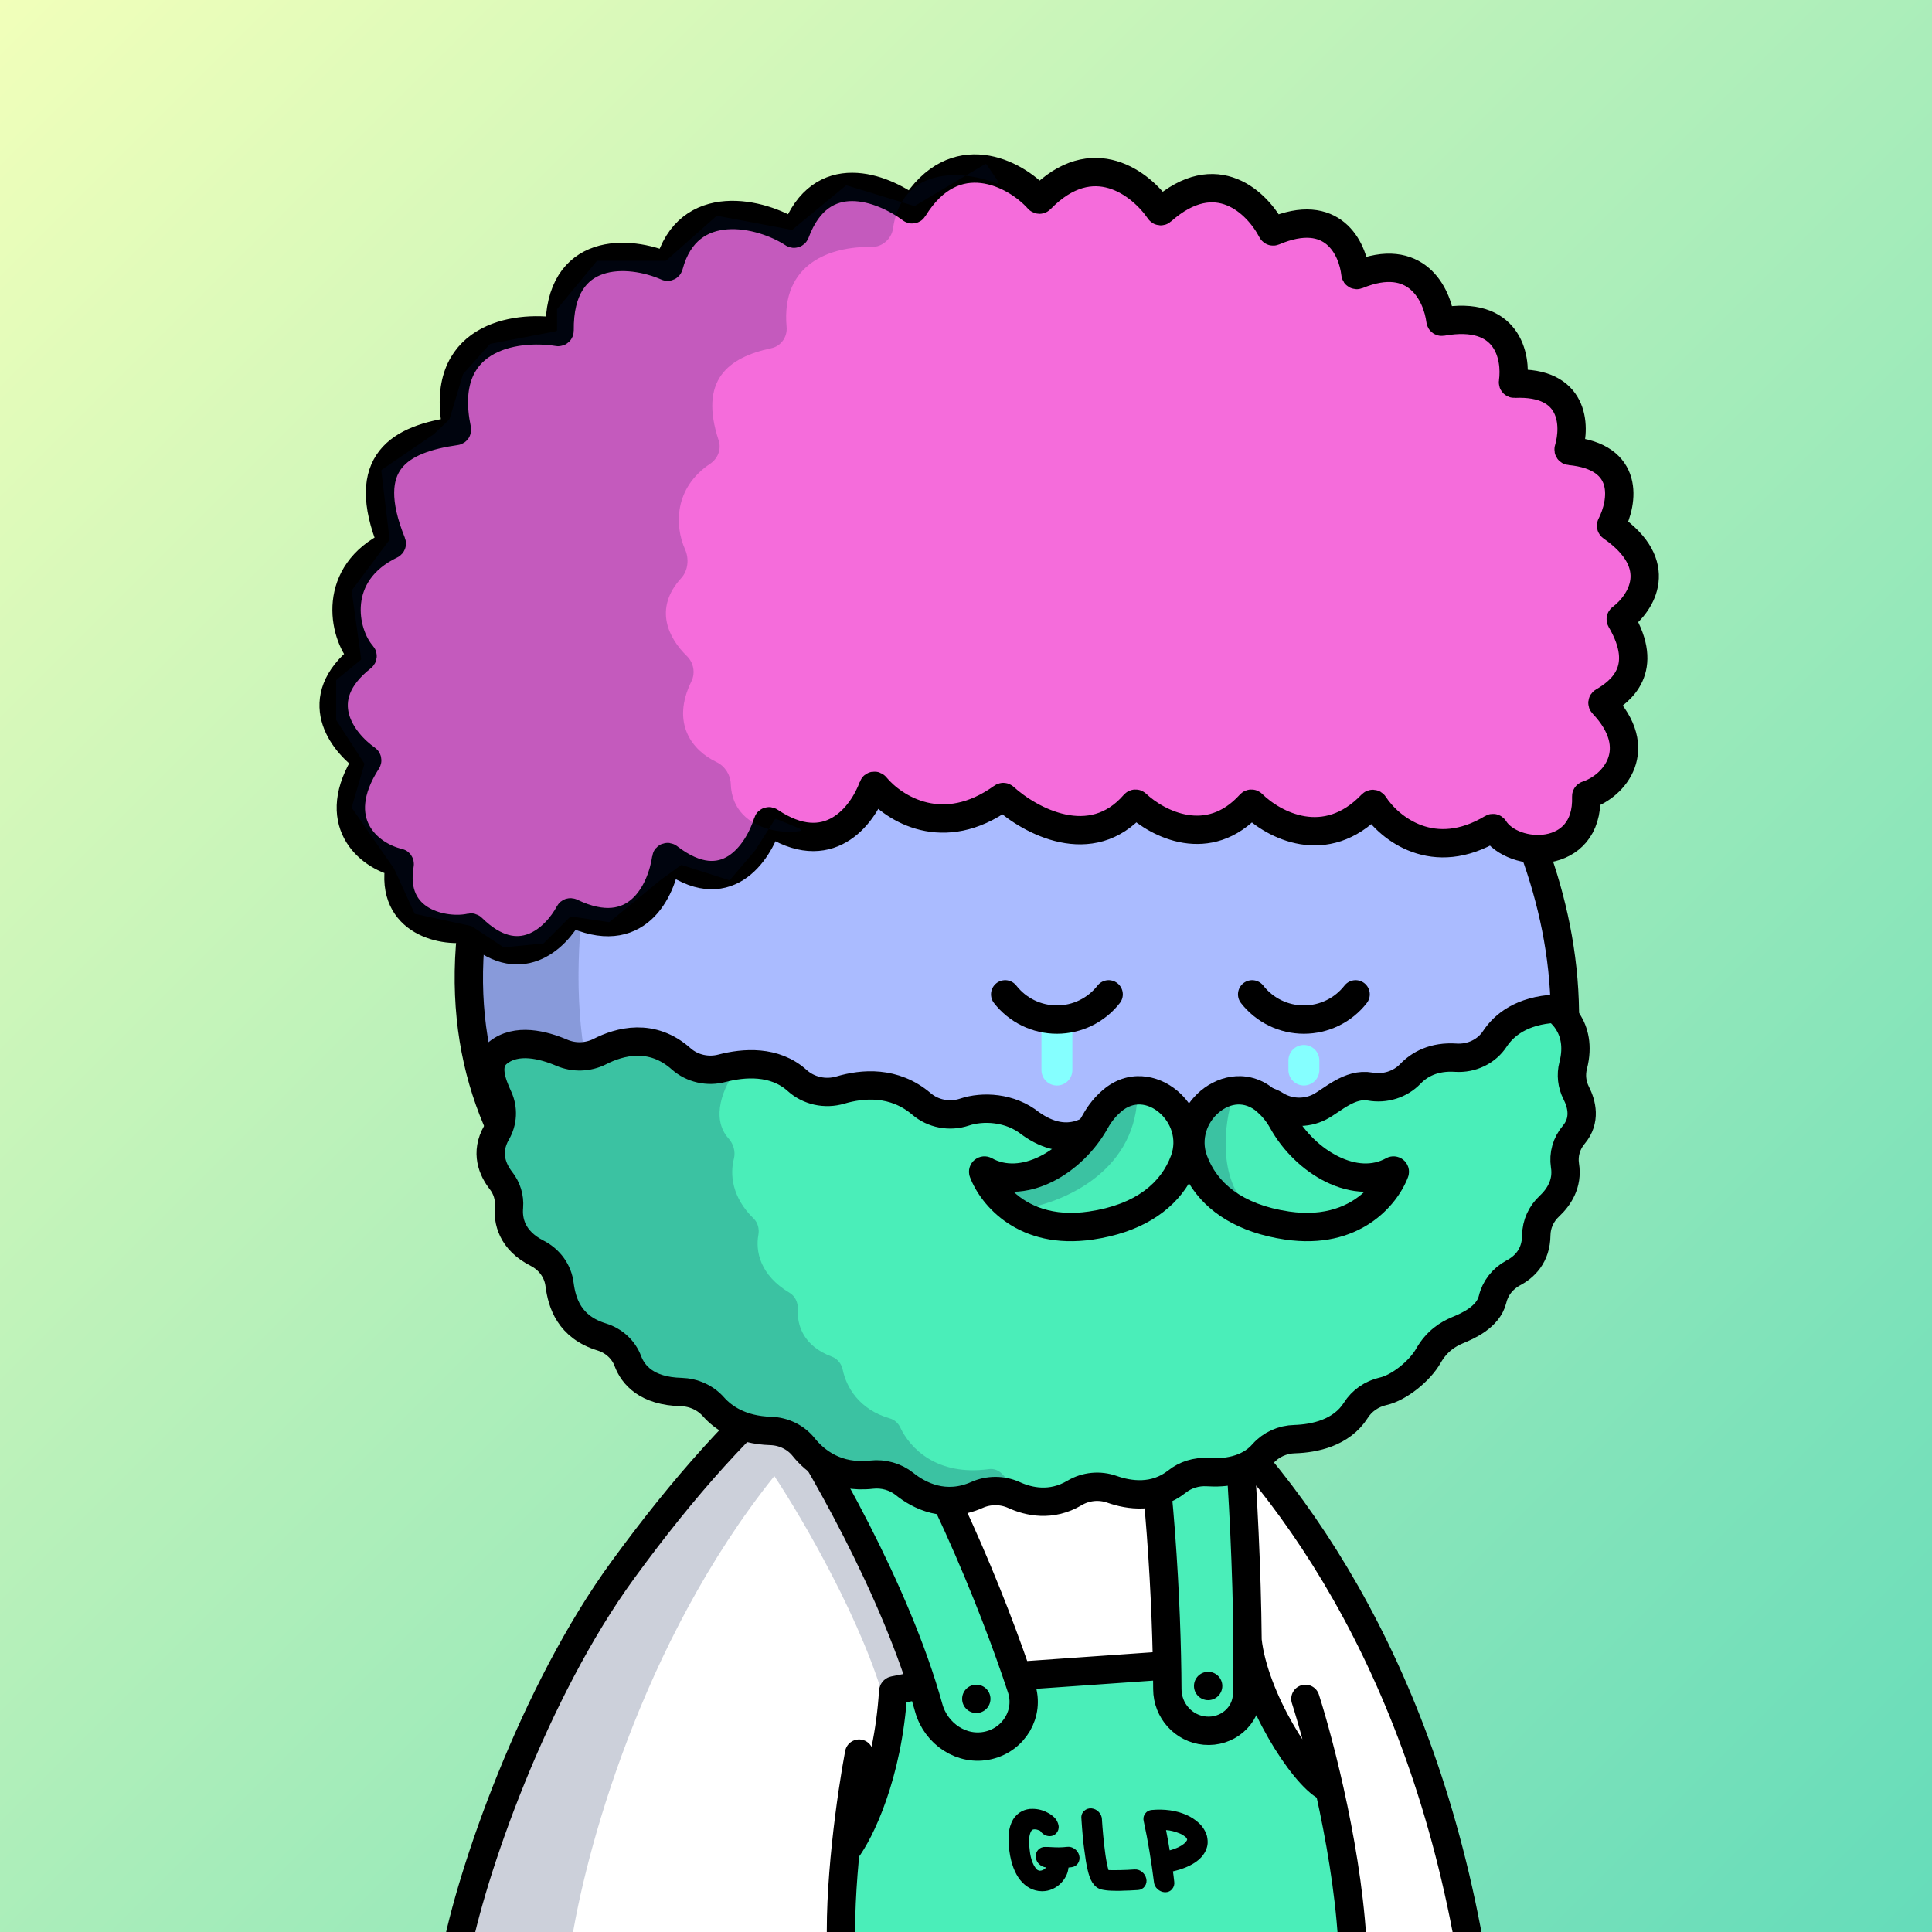 <svg
      xmlns="http://www.w3.org/2000/svg"
      preserveAspectRatio="xMidYMin meet"
      fill="none"
      viewBox="0 0 1500 1500"
    >
      <rect x="0" y="0" width="1500" height="1500" fill="#808080" stroke="none"/>
      <g>
      <path fill="url(#prefix__paint0_linear_53_30460)" d="M0 0h1500v1500H0z"/><defs><linearGradient id="prefix__paint0_linear_53_30460" x1="0" y1="0" x2="1500" y2="1500" gradientUnits="userSpaceOnUse">
<stop stop-color="#F1FFBA"/>
<stop offset="1" stop-color="#65DCBA"/>
</linearGradient></defs>
      <g clip-path="url(#clip0_491_661)">
<path d="M773 1011.5C543.4 1029.9 398.667 1353.5 355 1513H1138.5C1075.7 1127 868.667 1017.83 773 1011.5Z" fill="white"/>
<path d="M659 1426.5L652 1506.5H1049.5L1030 1393L970 1295L962.5 1122L889 1052L903 1295L790.5 1306.5L693 1082.5L646.5 1039.5L602.5 1082.5L714 1306.5L699.5 1310C693.833 1329.17 682 1369.4 680 1377C678 1384.6 665.167 1413.17 659 1426.5Z" fill="#4AEEB9"/>
<path d="M409.87 1339.62C462.691 1207.98 569.086 1113.24 605.384 1082.33L674 1033.5L749.5 1019.5C700.439 1045.81 658.504 1080.9 622.837 1120.5L648 1146L686 1225.5L711 1304L699.5 1310.5L688 1325.5C670.8 1260.7 622.964 1178.83 601.196 1146C497.288 1275.8 453.476 1441.42 443.159 1511H353.699C350.414 1508.73 357.049 1471.27 409.87 1339.62Z" fill="#001647" fill-opacity="0.2"/>
<path d="M353.5 1519.5C365.5 1454.33 414.5 1313.6 483.5 1219C530.101 1155.11 577.468 1101.29 629.141 1059.66C710.278 994.299 826.037 996.323 905.02 1064.27C1000.08 1146.05 1103.44 1290.29 1142.5 1519.5M1013.5 1319C1024.83 1354.33 1048.1 1443.9 1050.5 1519.5M667 1361.5C661.167 1392.33 650.3 1467.1 653.5 1519.5M604.5 1084C635.258 1130.06 695.902 1235.08 721.061 1325.99C726.673 1346.27 746.935 1359.9 767.42 1355.09C787.404 1350.4 799.478 1330.11 793.043 1310.61C771.029 1243.93 726.704 1133.05 664 1038M962 1121.5C964.844 1156.07 968.134 1219.1 968.588 1273.5M968.588 1273.5C968.712 1288.36 968.625 1302.57 968.259 1315.38C967.766 1332.63 952.618 1345.24 935.427 1343.68C918.895 1342.17 906.385 1328.09 906.315 1311.49C906.045 1246.8 900.499 1137.84 884.5 1057.5M968.588 1273.5C973.442 1318.3 1011.5 1378 1030 1387.5M657 1436.5C667.459 1422.72 689.328 1378.85 693.452 1313.28C693.481 1312.82 693.81 1312.44 694.255 1312.35L708.5 1309.5M792.5 1301L899.5 1293.5" stroke="black" stroke-width="22" stroke-linecap="round"/>
<circle cx="758" cy="1319" r="11" fill="black"/>
<circle cx="938" cy="1309" r="11" fill="black"/>
<path d="M834.397 1435.53C832.697 1434.23 830.587 1433.66 828.447 1433.91C826.327 1434.17 824.167 1434.3 822.017 1434.31C820.167 1434.32 818.317 1434.23 816.357 1434.13L815.587 1434.09C815.037 1434.06 814.477 1434.03 813.907 1434.01C813.097 1433.99 812.247 1433.98 811.357 1433.98H811.267C810.237 1433.94 809.187 1434.16 808.237 1434.59C807.297 1435.02 806.447 1435.67 805.817 1436.44C805.137 1437.23 804.657 1438.14 804.367 1439.14C804.077 1440.14 804.017 1441.17 804.157 1442.13C804.417 1444.27 805.457 1446.21 807.097 1447.61C808.537 1448.94 810.357 1449.72 812.297 1449.85C812.217 1449.94 812.137 1450.02 812.057 1450.1L811.927 1450.24C811.337 1450.91 810.617 1451.45 809.807 1451.83C809.027 1452.19 808.207 1452.4 807.347 1452.44C806.747 1452.39 806.167 1452.21 805.647 1451.92C805.097 1451.61 804.607 1451.17 804.197 1450.59C803.167 1449.23 802.327 1447.73 801.707 1446.16C800.577 1443.23 799.847 1440.15 799.517 1436.93C798.677 1430.96 798.787 1426.41 799.857 1423.35C800.527 1421.21 801.457 1420.7 801.847 1420.53C802.317 1420.37 802.807 1420.3 803.317 1420.31C803.937 1420.32 804.547 1420.41 805.127 1420.55C805.707 1420.7 806.287 1420.9 806.837 1421.13C807.077 1421.23 807.317 1421.35 807.557 1421.47C808.297 1422.53 809.237 1423.46 810.297 1424.18C811.667 1425.11 813.267 1425.6 814.857 1425.6C814.857 1425.6 814.867 1425.6 814.877 1425.6C815.917 1425.63 816.977 1425.41 817.917 1424.97C818.867 1424.53 819.707 1423.87 820.347 1423.07C821.017 1422.25 821.507 1421.28 821.757 1420.25C822.007 1419.22 822.037 1418.13 821.827 1417.09C821.597 1416.01 821.227 1414.96 820.717 1413.99C819.967 1412.57 818.957 1411.33 817.717 1410.31C816.367 1409.11 814.867 1408.1 813.237 1407.31C809.717 1405.41 805.747 1404.4 801.747 1404.4C800.277 1404.34 798.797 1404.48 797.377 1404.82C796.017 1405.13 794.697 1405.6 793.427 1406.23C791.987 1406.96 790.667 1407.89 789.507 1408.99C788.327 1410.11 787.297 1411.39 786.427 1412.87C784.627 1416.15 783.547 1419.69 783.217 1423.41C782.807 1428.12 782.977 1432.87 783.727 1437.48C785.037 1446.9 787.867 1454.38 792.107 1459.68C794.157 1462.3 796.687 1464.43 799.627 1466.01C802.397 1467.48 805.527 1468.29 808.587 1468.33L809.117 1468.35C811.927 1468.35 814.647 1467.77 817.237 1466.61C822.237 1464.32 826.167 1460.26 828.307 1455.17C828.977 1453.52 829.407 1451.76 829.577 1449.98C830.417 1449.91 831.177 1449.82 831.887 1449.7C832.917 1449.6 833.917 1449.26 834.797 1448.72C835.707 1448.16 836.487 1447.39 837.027 1446.51C837.597 1445.61 837.967 1444.58 838.107 1443.52C838.237 1442.48 838.147 1441.41 837.837 1440.41C837.287 1438.43 836.067 1436.7 834.397 1435.52V1435.53Z" fill="black"/>
<path d="M886.648 1453.34C884.998 1451.96 882.918 1451.29 880.778 1451.45C878.818 1451.59 877.008 1451.7 875.248 1451.78C873.228 1451.87 871.198 1451.93 869.168 1451.97C867.448 1452.01 865.608 1452.02 863.358 1452.01C862.448 1452.01 861.528 1451.99 860.618 1451.93C860.548 1451.66 860.478 1451.39 860.398 1451.12L860.348 1450.93C860.078 1449.88 859.728 1448.58 859.398 1446.81L859.338 1446.51C858.988 1444.66 858.588 1442.56 858.278 1440.27C857.938 1437.76 857.588 1434.99 857.238 1432.05C856.958 1429.64 856.708 1427.18 856.488 1424.73C856.278 1422.34 856.088 1420.24 855.948 1418.41C855.798 1416.6 855.708 1415.17 855.638 1414.08L855.568 1412.91C855.558 1412.73 855.548 1412.59 855.538 1412.5V1412.48V1412.35C855.418 1410.24 854.528 1408.27 853.028 1406.78C851.578 1405.22 849.608 1404.25 847.508 1404.04C846.458 1403.93 845.388 1404.04 844.388 1404.38C843.388 1404.72 842.468 1405.28 841.728 1405.97C840.948 1406.69 840.338 1407.6 839.968 1408.59C839.598 1409.59 839.468 1410.67 839.588 1411.7C839.598 1411.85 839.628 1412.36 839.678 1413.2L839.718 1413.83C839.798 1415.22 839.928 1417.01 840.098 1419.21L840.728 1426.6C840.968 1429.39 841.298 1432.31 841.708 1435.22C842.138 1438.7 842.598 1441.91 843.048 1444.74C843.438 1447.31 843.958 1449.89 844.588 1452.36C844.928 1453.83 845.308 1455.16 845.698 1456.34C846.068 1457.45 846.508 1458.54 846.988 1459.58C847.598 1460.93 848.408 1462.18 849.318 1463.22C850.198 1464.31 851.258 1465.23 852.488 1465.94C853.358 1466.44 854.298 1466.81 855.188 1467.01C855.358 1467.06 855.608 1467.11 855.928 1467.17L856.478 1467.28C856.898 1467.37 857.418 1467.44 858.058 1467.53L858.918 1467.65C859.998 1467.8 861.258 1467.87 862.858 1467.95C864.148 1468.01 865.648 1468.05 867.318 1468.05C867.728 1468.05 868.148 1468.05 868.588 1468.05L870.538 1468C871.218 1468 871.958 1467.96 872.748 1467.91C874.008 1467.9 875.328 1467.86 876.808 1467.8L880.198 1467.61L883.588 1467.43C884.628 1467.37 885.658 1467.07 886.558 1466.56C887.468 1466.05 888.258 1465.33 888.828 1464.5C889.448 1463.63 889.868 1462.62 890.058 1461.58C890.238 1460.55 890.198 1459.47 889.928 1458.46C889.448 1456.44 888.288 1454.62 886.648 1453.34Z" fill="black"/>
<path d="M937.599 1429.02C937.509 1427.88 937.339 1426.72 937.099 1425.58L937.049 1425.38C935.919 1421.61 933.789 1418.19 930.909 1415.51C928.029 1412.83 924.729 1410.68 921.119 1409.1C917.109 1407.35 912.879 1406.16 908.539 1405.56C903.819 1404.91 899.019 1404.81 894.279 1405.26C893.269 1405.32 892.269 1405.61 891.379 1406.09C890.469 1406.58 889.679 1407.29 889.069 1408.13C888.449 1408.99 888.029 1409.99 887.849 1411.04C887.669 1412.05 887.729 1413.11 887.999 1414.1C889.619 1421.53 891.129 1429.42 892.469 1437.54C893.809 1445.65 894.969 1453.61 895.919 1461.21C896.109 1463.35 897.099 1465.3 898.709 1466.71C900.229 1468.13 902.199 1469 904.279 1469.15L904.489 1469.17L904.829 1469.14H904.839C905.819 1469.14 906.789 1468.93 907.679 1468.52C908.629 1468.08 909.469 1467.42 910.089 1466.64C910.749 1465.84 911.219 1464.93 911.489 1463.94C911.759 1462.97 911.819 1461.98 911.669 1460.98C911.509 1459.21 911.299 1457.48 911.069 1455.82C910.929 1454.86 910.799 1453.9 910.679 1452.94C918.969 1451.01 925.489 1448.13 930.059 1444.39C931.949 1442.9 933.559 1441.13 934.859 1439.11C935.889 1437.49 936.669 1435.73 937.159 1433.87C937.579 1432.3 937.719 1430.68 937.599 1429.05V1429.02ZM919.269 1431.48C917.839 1432.61 916.269 1433.57 914.629 1434.32C912.539 1435.26 910.369 1436.03 908.159 1436.63C907.289 1431.31 906.329 1426.04 905.309 1420.89C908.659 1421.09 912.089 1421.95 916.099 1423.57C917.589 1424.19 918.969 1425.03 920.289 1426.11C920.919 1426.59 921.399 1427.24 921.679 1427.98C921.699 1428.13 921.699 1428.29 921.679 1428.44C921.649 1428.63 921.579 1428.81 921.429 1429.04C920.889 1429.98 920.169 1430.79 919.269 1431.47V1431.48Z" fill="black"/>
</g>
<defs>
<clipPath id="clip0_491_661">
<rect width="1500" height="1500" fill="white"/>
</clipPath>
</defs>
      <g clip-path="url(#clip0_497_1194)">
<path d="M379.667 654.812C432.345 471.574 618.472 401.981 699.114 390.653C740.985 382.718 849.655 375.215 949.364 408.675C980 418.956 1049.88 457.388 1091.92 499.818C1144.47 552.856 1272.97 732.052 1185.05 927.725C1097.12 1123.4 758.414 1092.29 612.749 1051.82C464.472 1010.63 314.48 881.563 379.667 654.812Z" fill="#AABBFF"/>
<path d="M449.293 747.204C454.734 531.068 585.306 432.345 649.911 410C432.292 459.565 365.296 655.455 364 747.204C377.99 984.871 584.496 1053.43 681 1058C601.498 1044.46 443.853 963.339 449.293 747.204Z" fill="#001647" fill-opacity="0.2"/>
<path d="M379.667 654.812C432.345 471.574 618.472 401.981 699.114 390.653C740.985 382.718 849.655 375.215 949.364 408.675C980 418.956 1049.88 457.388 1091.92 499.818C1144.47 552.856 1272.97 732.052 1185.05 927.725C1097.12 1123.4 758.414 1092.29 612.749 1051.82C464.472 1010.63 314.48 881.563 379.667 654.812Z" stroke="black" stroke-width="22" stroke-linecap="round"/>
</g>
<defs>
    <clipPath id="prefix__clip0_299_662"><path fill="#fff" d="M0 0h1500v1500H0z"/></clipPath>
</defs>
      <g clip-path="url(#clip0_624_3246)">
<path d="M808.581 790H832.581V830.793C832.581 833.976 831.317 837.028 829.066 839.279C826.816 841.529 823.764 842.793 820.581 842.793C817.398 842.793 814.346 841.529 812.096 839.279C809.845 837.028 808.581 833.976 808.581 830.793V790Z" fill="#85FFFF"/>
<path d="M1024.34 823.314C1024.34 816.683 1018.96 811.307 1012.33 811.307C1005.7 811.307 1000.33 816.683 1000.33 823.314V830.767C1000.33 837.398 1005.7 842.774 1012.33 842.774C1018.96 842.774 1024.34 837.398 1024.34 830.767V823.314Z" fill="#85FFFF"/>
<path d="M780.419 772C785.183 778.106 791.277 783.046 798.237 786.443C805.197 789.841 812.841 791.607 820.586 791.607C828.331 791.607 835.974 789.841 842.934 786.443C849.894 783.046 855.988 778.106 860.752 772" stroke="black" stroke-width="22" stroke-miterlimit="10" stroke-linecap="round"/>
<path d="M972.167 772C976.931 778.106 983.025 783.046 989.985 786.443C996.946 789.841 1004.59 791.607 1012.33 791.607C1020.08 791.607 1027.72 789.841 1034.68 786.443C1041.64 783.046 1047.74 778.106 1052.5 772" stroke="black" stroke-width="22" stroke-miterlimit="10" stroke-linecap="round"/>
<path d="M862.333 936.24C862.333 912.907 888.6 894 921 894C953.4 894 979.666 912.907 979.666 936.24C979.656 940.906 978.611 945.513 976.606 949.727C972.333 958.86 962.606 962.393 954.326 958.3C944.86 953.587 933.38 950.827 920.993 950.827C908.606 950.827 897.133 953.587 887.66 958.3C879.393 962.42 869.66 958.86 865.38 949.727C863.38 945.512 862.339 940.906 862.333 936.24Z" fill="white" stroke="black" stroke-width="22" stroke-miterlimit="10"/>
</g>
<defs>
<clipPath id="clip0_624_3246">
<rect width="1500" height="1500" fill="white"/>
</clipPath>
</defs>
      <g clip-path="url(#clip0_2507_63)">
<path d="M465.702 816.438C480.86 808.672 506.017 801.608 528.977 822.177C533.144 825.842 538.246 828.431 543.789 829.693C549.333 830.955 555.13 830.848 560.62 829.382C577.275 825.065 601.312 823.004 618.961 838.922C623.315 842.866 628.715 845.635 634.597 846.939C640.479 848.243 646.627 848.034 652.399 846.335C669.555 841.272 694.168 839.009 715.452 857.097C719.883 860.896 725.325 863.492 731.201 864.607C737.076 865.723 743.165 865.316 748.82 863.431C762.912 858.716 784.234 859.512 800.222 872.39C828.365 892.375 848.043 877.733 857.942 868.788C871.772 856.323 893.921 850.386 923.719 862.743C928.011 864.484 911.991 863.591 916.667 863.537C921.342 863.482 925.955 862.503 930.206 860.662C944.415 854.622 967.654 843.804 990.096 857.826C995.145 861.047 1001.04 862.895 1007.13 863.168C1013.23 863.441 1019.29 862.128 1024.64 859.372C1034.51 854.21 1047.89 840.755 1063.77 843.596C1069.43 844.621 1075.27 844.252 1080.74 842.526C1086.21 840.8 1091.12 837.775 1094.99 833.743C1101.9 826.507 1113.11 820.008 1130.46 821.203C1136.43 821.572 1142.39 820.401 1147.71 817.815C1153.02 815.228 1157.49 811.325 1160.63 806.526C1167.76 795.749 1181.5 784.561 1207.55 783.129C1207.55 783.129 1229.44 796.284 1221.41 827.286C1219.56 834.45 1220.39 841.993 1223.78 848.634C1228.07 857.086 1231.34 869.688 1221.88 880.984C1219.07 884.303 1217.01 888.13 1215.83 892.227C1214.65 896.325 1214.38 900.606 1215.03 904.804C1217.37 919.141 1210.09 929.732 1202.94 936.436C1196.53 942.382 1192.88 950.476 1192.78 958.945C1192.64 975.174 1183.45 983.831 1174.71 988.382C1170.7 990.558 1167.21 993.503 1164.47 997.026C1161.74 1000.55 1159.82 1004.57 1158.83 1008.83C1155.33 1022.95 1138.92 1029.71 1131.6 1032.78C1124.28 1035.86 1115.56 1041.1 1108.97 1052.71C1102.39 1064.32 1086.36 1077.38 1073.94 1080.18C1069.52 1081.18 1065.37 1083 1061.71 1085.54C1058.06 1088.08 1054.98 1091.29 1052.67 1094.97C1041.4 1112.69 1020.26 1116.86 1005.2 1117.34C1000.51 1117.44 995.906 1118.49 991.682 1120.41C987.459 1122.33 983.717 1125.07 980.707 1128.46C968.761 1142.24 950.228 1143.81 937.46 1142.95C928.834 1142.41 920.321 1145.07 913.731 1150.35C896.484 1163.89 876.794 1161.03 863.383 1156.3C858.647 1154.62 853.56 1153.99 848.522 1154.47C843.483 1154.96 838.63 1156.53 834.342 1159.08C816.183 1169.89 798.695 1165.99 787.072 1160.66C782.601 1158.66 777.713 1157.62 772.762 1157.63C767.811 1157.64 762.922 1158.69 758.454 1160.7C733.781 1171.63 713.634 1161.25 702.194 1152.09C698.704 1149.31 694.644 1147.24 690.267 1146.01C685.889 1144.77 681.287 1144.4 676.747 1144.91C649.432 1147.99 632.822 1134.53 623.915 1123.46C620.92 1119.72 617.074 1116.66 612.659 1114.5C608.244 1112.34 603.372 1111.14 598.399 1110.99C574.944 1110.28 561.378 1100.62 553.949 1092.25C550.876 1088.77 547.047 1085.94 542.72 1083.96C538.392 1081.97 533.664 1080.89 528.851 1080.76C502.079 1080.08 491.575 1067.57 487.501 1056.82C485.888 1052.44 483.228 1048.47 479.726 1045.22C476.225 1041.96 471.976 1039.51 467.306 1038.05C441.864 1030.28 434.319 1011.5 432.435 997.274C431.827 992.251 429.952 987.44 426.968 983.242C423.983 979.043 419.975 975.58 415.279 973.14C395.013 962.907 392.242 947.513 393.181 937.021C393.779 929.716 391.562 922.456 386.936 916.574C380.535 908.31 374.525 894.994 383.545 879.356C385.957 875.189 387.331 870.559 387.562 865.82C387.793 861.081 386.874 856.356 384.876 852.004C379.713 840.791 376.01 825.969 386.55 817.421C400.856 805.769 421.875 811.236 436.165 817.331C440.825 819.338 445.915 820.302 451.039 820.147C456.163 819.992 461.181 818.723 465.702 816.438Z" fill="#4AEEB9"/>
<path d="M565.801 884.099C551.032 867.741 562.342 843.135 571.001 831.629C565.495 829.957 553.585 826.623 549.992 826.658C545.5 826.701 531.994 823.539 523.458 817.978C514.921 812.417 517.451 816.155 510.447 814.341C503.442 812.527 485.97 812.224 483.973 812.243C481.977 812.263 447.097 818.709 445.6 818.724C444.102 818.738 408.068 808.268 406.567 807.813C405.365 807.448 390.515 817.214 383.24 822.142L383.504 850.822C383.511 851.575 382.995 867.755 382.736 875.751L384.18 924.168L409.529 966.714L433.298 1000.34L465.131 1042.35L492.815 1067.48L524.882 1080.81L589.512 1106.99L630.675 1132.46L669.218 1144.32L719.274 1159.82L761.198 1159.42L799.627 1159.05C791.688 1157.41 783.387 1150.18 778.03 1144.35C775.429 1141.53 771.581 1140.07 767.776 1140.6C727.302 1146.18 706.418 1124.24 698.952 1108.27C697.386 1104.91 694.491 1102.29 690.934 1101.27C666.516 1094.28 656.946 1076.35 654.273 1063.41C653.338 1058.89 650.206 1054.91 645.869 1053.31C623.767 1045.16 618.763 1028.83 619.441 1016.71C619.725 1011.63 617.484 1006.4 613.109 1003.8C589.803 989.959 586.544 971.178 588.801 958.778C589.622 954.265 588.49 949.38 585.204 946.181C567.933 929.37 566.759 911.509 569.796 899.613C571.162 894.262 569.5 888.197 565.801 884.099Z" fill="#001647" fill-opacity="0.2"/>
<path d="M528.978 822.176C506.017 801.608 480.861 808.672 465.702 816.438C461.182 818.722 456.163 819.992 451.04 820.147C445.916 820.302 440.825 819.338 436.165 817.331C421.875 811.236 400.856 805.768 386.55 817.421C376.01 825.969 381.713 840.79 386.877 852.003C388.874 856.355 389.793 861.08 389.562 865.82C389.331 870.559 387.958 875.188 385.545 879.356C376.525 894.993 382.535 908.31 388.936 916.573C393.562 922.456 395.779 929.715 395.181 937.021C394.242 947.513 397.013 962.906 417.279 973.139C421.976 975.579 425.983 979.043 428.968 983.241C431.952 987.439 433.827 992.251 434.435 997.274C436.32 1011.5 441.864 1030.28 467.306 1038.05C471.976 1039.51 476.225 1041.96 479.726 1045.22C483.228 1048.47 485.888 1052.44 487.501 1056.82C491.575 1067.57 502.08 1080.08 528.851 1080.76C533.664 1080.89 538.392 1081.97 542.72 1083.96C547.048 1085.94 550.876 1088.77 553.949 1092.25C561.378 1100.62 574.944 1110.28 598.399 1110.99C603.372 1111.14 608.245 1112.34 612.659 1114.5C617.074 1116.66 620.92 1119.72 623.915 1123.46C632.823 1134.53 649.432 1147.99 676.747 1144.91C681.287 1144.4 685.889 1144.77 690.267 1146.01C694.645 1147.24 698.704 1149.31 702.194 1152.09C713.634 1161.25 733.781 1171.63 758.454 1160.7C762.923 1158.69 767.811 1157.64 772.762 1157.63C777.713 1157.62 782.602 1158.66 787.072 1160.65C798.696 1165.99 816.183 1169.89 834.342 1159.08C838.63 1156.53 843.483 1154.96 848.522 1154.47C853.561 1153.99 858.647 1154.62 863.383 1156.3C876.794 1161.02 896.484 1163.89 913.731 1150.35C920.322 1145.07 928.835 1142.41 937.46 1142.95C950.228 1143.81 968.761 1142.24 980.707 1128.46C983.717 1125.07 987.459 1122.33 991.683 1120.41C995.906 1118.49 1000.51 1117.44 1005.2 1117.34C1020.26 1116.86 1041.4 1112.69 1052.67 1094.97C1054.98 1091.29 1058.06 1088.08 1061.71 1085.54C1065.37 1083 1069.52 1081.18 1073.94 1080.18C1086.36 1077.38 1102.39 1064.32 1108.97 1052.71C1115.56 1041.1 1124.28 1035.86 1131.6 1032.78L1131.8 1032.7C1139.22 1029.59 1155.36 1022.82 1158.83 1008.83C1159.82 1004.57 1161.74 1000.55 1164.48 997.025C1167.21 993.502 1170.7 990.558 1174.71 988.381C1183.45 983.83 1192.64 975.174 1192.78 958.945C1192.88 950.475 1196.53 942.382 1202.94 936.436C1210.09 929.732 1217.37 919.141 1215.03 904.804C1214.38 900.605 1214.65 896.324 1215.83 892.227C1217.01 888.129 1219.07 884.302 1221.88 880.984C1231.34 869.687 1228.07 857.086 1223.78 848.633C1220.39 841.992 1219.56 834.449 1221.41 827.286C1229.44 796.284 1207.55 783.129 1207.55 783.129C1181.5 784.561 1167.76 795.749 1160.63 806.525C1157.49 811.325 1153.02 815.228 1147.71 817.814C1142.39 820.4 1136.43 821.572 1130.46 821.202C1113.11 820.007 1101.9 826.506 1094.99 833.743C1091.12 837.775 1086.21 840.8 1080.74 842.526C1075.28 844.251 1069.43 844.62 1063.77 843.596C1047.89 840.754 1034.51 854.21 1024.65 859.372C1019.29 862.127 1013.23 863.44 1007.13 863.168C1001.04 862.895 995.145 861.047 990.096 857.826C975.888 848.949 959.716 858.434 946.155 868.123C933.956 876.839 919.01 875.415 905.387 869.164C886.22 860.368 868.122 859.612 857.942 868.788C848.043 877.733 828.366 892.375 800.222 872.39C784.234 859.511 762.912 858.716 748.82 863.431C743.166 865.316 737.077 865.722 731.201 864.607C725.325 863.492 719.883 860.896 715.452 857.096C694.168 839.008 669.555 841.271 652.399 846.335C646.627 848.034 640.479 848.242 634.597 846.938C628.715 845.634 623.315 842.866 618.961 838.921C601.313 823.004 577.276 825.064 560.621 829.381C555.13 830.848 549.333 830.955 543.79 829.692C538.246 828.43 533.145 825.841 528.978 822.176Z" stroke="black" stroke-width="22" stroke-miterlimit="10"/>
<path d="M847.684 952.99C796.393 960.533 771.057 930.01 764.065 911.56C763.735 910.688 764.715 909.945 765.529 910.399C794.794 926.75 833.656 903.637 851.184 871.99C854.749 865.552 859.18 860.308 864.102 856.095C892.633 831.676 933.121 867.002 920.263 902.286C911.028 927.625 887.792 947.092 847.684 952.99Z" fill="#4AEEB9"/>
<path d="M999.033 952.99C1050.32 960.533 1075.66 930.01 1082.65 911.56C1082.98 910.688 1082 909.945 1081.19 910.399C1051.92 926.75 1013.06 903.637 995.533 871.99C991.967 865.552 987.536 860.308 982.614 856.095C954.083 831.676 913.595 867.002 926.454 902.286C935.688 927.625 958.924 947.092 999.033 952.99Z" fill="#4AEEB9"/>
<path d="M883 852.5C880.2 911.7 822.5 934.5 794 938.5L769.5 916.5L826.5 903.5L851 878.5L858 857.5L883 852.5Z" fill="#001647" fill-opacity="0.2"/>
<path d="M970 938.5C944.8 914.9 950.833 871.333 957 852.5L940 854.5L924.5 867V897L945 925.5L970 938.5Z" fill="#001647" fill-opacity="0.2"/>
<path fill-rule="evenodd" clip-rule="evenodd" d="M923.129 856.694C920.505 853.024 917.459 849.726 914.113 846.903C898.825 834.009 875.472 829.811 856.267 846.248C850.38 851.286 845.101 857.547 840.878 865.171C833.142 879.14 820.655 891.196 807.203 897.842C793.771 904.478 780.734 905.185 770.211 899.306C765.64 896.752 760.435 897.58 756.925 900.315C753.272 903.161 751.024 908.5 753.096 913.968C761.559 936.297 791.257 970.816 848.601 962.383C884.621 957.086 909.524 941.229 923.129 918.755C936.733 941.229 961.636 957.086 997.656 962.384C1055 970.817 1084.7 936.297 1093.16 913.968C1095.23 908.5 1092.99 903.161 1089.33 900.315C1085.82 897.58 1080.62 896.752 1076.05 899.307C1065.52 905.186 1052.49 904.479 1039.06 897.842C1025.6 891.196 1013.12 879.14 1005.38 865.171C1001.16 857.547 995.878 851.287 989.991 846.248C970.785 829.811 947.433 834.01 932.145 846.904C928.799 849.726 925.753 853.024 923.129 856.694ZM899.929 863.721C891.054 856.236 879.898 854.981 870.572 862.962C866.614 866.35 863.033 870.578 860.124 875.83C850.333 893.508 834.625 908.832 816.948 917.566C807.598 922.186 797.32 925.111 786.94 925.299C798.415 936.011 817.19 944.766 845.401 940.617C882.42 935.173 901.682 917.782 909.245 897.029C913.863 884.357 909.026 871.393 899.929 863.721ZM946.329 863.721C937.232 871.394 932.395 884.358 937.013 897.029C944.576 917.782 963.838 935.174 1000.86 940.618C1029.07 944.766 1047.84 936.011 1059.32 925.299C1048.94 925.111 1038.66 922.186 1029.31 917.566C1011.63 908.832 995.925 893.508 986.134 875.83C983.225 870.578 979.643 866.35 975.686 862.962C966.36 854.981 955.203 856.236 946.329 863.721Z" fill="black"/>
</g>
<defs>
<clipPath id="clip0_2507_63">
<rect width="1500" height="1500" fill="white"/>
</clipPath>
</defs>
      <g clip-path="url(#clip0_797_1935)">
<path d="M778.32 618.992C732.316 652.118 694.23 627.98 679.668 610.456C679.157 609.841 678.159 610.009 677.884 610.761C669.528 633.659 642.971 668.377 597.671 637.802C597.105 637.42 596.305 637.664 596.101 638.316C588.493 662.622 563.234 699.839 518.947 665.637C518.326 665.158 517.378 665.497 517.267 666.274C513.621 691.674 494.316 732.913 443.408 708.441C442.916 708.205 442.306 708.379 442.049 708.86C431.681 728.28 402.873 756.444 366.411 720.409C366.162 720.163 365.804 720.049 365.462 720.128C345.832 724.651 302.407 716.493 310.32 670.989C310.414 670.452 310.08 669.914 309.548 669.792C285.64 664.323 254.684 637.693 284.948 590.845C285.245 590.386 285.146 589.761 284.698 589.447C265.719 576.144 239.77 542.719 281.101 510.198C281.568 509.831 281.652 509.135 281.258 508.691C265.973 491.441 257.362 445.131 303.621 422.916C304.102 422.685 304.331 422.088 304.13 421.593C278.525 358.362 310.831 340.761 353.923 334.65C354.5 334.568 354.887 333.983 354.767 333.412C339.785 262.041 399.108 252.25 433.313 257.799C433.935 257.9 434.485 257.378 434.477 256.747C433.614 190.873 488.629 193.994 517.914 207.007C518.486 207.262 519.149 206.909 519.311 206.303C534.019 151.325 591.46 165.03 615.936 181.277C616.484 181.641 617.229 181.359 617.459 180.742C637.478 127.018 685.224 145.62 707.619 162.333C708.097 162.69 708.783 162.528 709.096 162.019C741.06 110.016 788.168 134.291 806.283 154.678C806.677 155.121 807.373 155.109 807.786 154.684C848.463 112.933 885.946 142.547 900.357 163.546C900.704 164.051 901.43 164.109 901.888 163.702C944.488 125.847 976.412 157.642 987.575 179.166C987.82 179.638 988.404 179.823 988.894 179.614C1034.73 160.09 1050.15 192.591 1052.37 212.628C1052.44 213.306 1053.18 213.711 1053.81 213.451C1099.59 194.592 1115.79 228.48 1118.38 248.933C1118.45 249.513 1119.02 249.901 1119.59 249.798C1170.35 240.711 1177.53 276.49 1174.69 296.774C1174.6 297.409 1175.14 297.963 1175.78 297.935C1222.29 295.882 1223.42 330.149 1217.87 348.801C1217.69 349.419 1218.15 350.052 1218.79 350.113C1265.88 354.579 1260.1 389.775 1250.91 407.714C1250.68 408.168 1250.84 408.73 1251.26 409.021C1293.6 438.395 1274.36 468.139 1258.73 479.96C1258.31 480.273 1258.22 480.859 1258.48 481.306C1281.04 519.674 1258.36 536.792 1244.61 544.854C1244.05 545.185 1243.96 545.975 1244.42 546.449C1277.86 581.608 1253.39 610.387 1232.24 617.268C1231.8 617.41 1231.52 617.843 1231.53 618.302C1233.35 668.841 1174.73 666.767 1160.03 643.385C1159.73 642.906 1159.08 642.756 1158.6 643.047C1113.14 670.393 1078.93 643.457 1066.69 624.601C1066.33 624.046 1065.54 623.996 1065.08 624.475C1029.07 662.135 988.776 640.543 972.247 624.25C971.834 623.842 971.159 623.886 970.769 624.316C938.22 660.212 898.794 639.713 882.265 624.229C881.842 623.832 881.169 623.893 880.789 624.331C847.162 663.14 799.805 637.39 779.595 619.045C779.241 618.723 778.708 618.713 778.32 618.992Z" fill="#F56CDB"/>
<path d="M778.32 618.992C732.316 652.118 694.23 627.98 679.668 610.456C679.157 609.841 678.159 610.009 677.884 610.761C669.528 633.659 642.971 668.377 597.671 637.802C597.105 637.42 596.305 637.664 596.101 638.316C588.493 662.622 563.234 699.839 518.947 665.637C518.326 665.158 517.378 665.497 517.267 666.274C513.621 691.674 494.316 732.913 443.408 708.441C442.916 708.205 442.306 708.379 442.049 708.86C431.681 728.28 402.873 756.444 366.411 720.409C366.162 720.163 365.804 720.049 365.462 720.128C345.832 724.651 302.407 716.493 310.32 670.989C310.414 670.452 310.08 669.914 309.548 669.792C285.64 664.323 254.684 637.693 284.948 590.845C285.245 590.386 285.146 589.761 284.698 589.447C265.719 576.144 239.77 542.719 281.101 510.198C281.568 509.831 281.652 509.135 281.258 508.691C265.973 491.441 257.362 445.131 303.621 422.916C304.102 422.685 304.331 422.088 304.13 421.593C278.525 358.362 310.831 340.761 353.923 334.65C354.5 334.568 354.887 333.983 354.767 333.412C339.785 262.041 399.108 252.25 433.313 257.799C433.935 257.9 434.485 257.378 434.477 256.747C433.614 190.873 488.629 193.994 517.914 207.007C518.486 207.262 519.149 206.909 519.311 206.303C534.019 151.325 591.46 165.03 615.936 181.277C616.484 181.641 617.229 181.359 617.459 180.742C637.478 127.018 685.224 145.62 707.619 162.333C708.097 162.69 708.783 162.528 709.096 162.019C741.06 110.016 788.168 134.291 806.283 154.678C806.677 155.121 807.373 155.109 807.786 154.684C848.463 112.933 885.946 142.547 900.357 163.546C900.704 164.051 901.43 164.109 901.888 163.702C944.488 125.847 976.412 157.642 987.575 179.166C987.82 179.638 988.404 179.823 988.894 179.614C1034.73 160.09 1050.15 192.591 1052.37 212.628C1052.44 213.306 1053.18 213.711 1053.81 213.451C1099.59 194.592 1115.79 228.48 1118.38 248.933C1118.45 249.513 1119.02 249.901 1119.59 249.798C1170.35 240.711 1177.53 276.49 1174.69 296.774C1174.6 297.409 1175.14 297.963 1175.78 297.935C1222.29 295.882 1223.42 330.149 1217.87 348.801C1217.69 349.419 1218.15 350.052 1218.79 350.113C1265.88 354.579 1260.1 389.775 1250.91 407.714C1250.68 408.168 1250.84 408.73 1251.26 409.021C1293.6 438.395 1274.36 468.139 1258.73 479.96C1258.31 480.273 1258.22 480.859 1258.48 481.306C1281.04 519.674 1258.36 536.792 1244.61 544.854C1244.05 545.185 1243.96 545.975 1244.42 546.449C1277.86 581.608 1253.39 610.387 1232.24 617.268C1231.8 617.41 1231.52 617.843 1231.53 618.302C1233.35 668.841 1174.73 666.767 1160.03 643.385C1159.73 642.906 1159.08 642.756 1158.6 643.047C1113.14 670.393 1078.93 643.457 1066.69 624.601C1066.33 624.046 1065.54 623.996 1065.08 624.475C1029.07 662.135 988.776 640.543 972.247 624.25C971.834 623.842 971.159 623.886 970.769 624.316C938.22 660.212 898.794 639.713 882.265 624.229C881.842 623.832 881.169 623.893 880.789 624.331C847.162 663.14 799.805 637.39 779.595 619.045C779.241 618.723 778.708 618.713 778.32 618.992Z" stroke="black" stroke-width="22" stroke-linecap="round"/>
<path d="M620.986 645.219C614.221 646.292 605.377 646.031 596.827 643.677L586.5 660L566.932 682.993C566.67 683.3 566.25 683.42 565.865 683.297L529.483 671.655C529.179 671.557 528.848 671.611 528.59 671.798L512.5 683.5L473.344 715.717C473.125 715.897 472.84 715.976 472.56 715.934L443.499 711.575C443.185 711.528 442.868 711.632 442.643 711.857L422.254 732.246C422.09 732.41 421.874 732.512 421.643 732.535L391.352 735.466C391.124 735.488 390.896 735.431 390.705 735.305L366.157 719.103C366.053 719.035 365.938 718.987 365.817 718.96L322.49 709.606C322.182 709.539 321.923 709.331 321.792 709.044L306.037 674.581C306.012 674.527 305.983 674.475 305.949 674.427L273.273 627.393C273.1 627.145 273.05 626.831 273.135 626.541L282.871 593.44C282.953 593.161 282.909 592.859 282.751 592.615L261.16 559.248C261.056 559.086 261 558.897 261 558.705V528.473C261 528.174 261.134 527.89 261.366 527.7L280.066 512.356C280.336 512.135 280.47 511.789 280.422 511.444L273.057 458.908C273.021 458.646 273.088 458.382 273.246 458.17L302.261 419.321C302.414 419.115 302.483 418.858 302.452 418.603L296.073 365.603C296.028 365.232 296.193 364.868 296.501 364.658L336.932 337.047C336.977 337.016 337.02 336.981 337.06 336.943L348.81 325.682C348.934 325.563 349.026 325.413 349.076 325.248L359.436 290.713C359.478 290.573 359.551 290.443 359.648 290.334L380.275 267.252C380.421 267.089 380.617 266.978 380.832 266.936L431.689 257.156C432.16 257.065 432.5 256.653 432.5 256.174V240.36C432.5 240.127 432.581 239.902 432.729 239.723L463.2 202.863C463.39 202.633 463.673 202.5 463.971 202.5H516.621C516.865 202.5 517.101 202.411 517.284 202.248L556.133 167.825C556.365 167.62 556.678 167.533 556.981 167.591L614.54 178.413C614.831 178.468 615.132 178.391 615.361 178.202L656.586 144.178C656.844 143.965 657.193 143.895 657.514 143.993L700.071 156.972C710.689 138.773 730.764 134.451 749.613 136.447L764.693 127.48C765.147 127.21 765.732 127.34 766.03 127.775L774.989 140.892C775.559 141.727 774.664 142.818 773.726 142.443C766.631 139.602 758.25 137.361 749.613 136.447L710.38 159.774C710.138 159.918 709.846 159.953 709.577 159.871L700.071 156.972C696.874 162.451 694.534 169.189 693.343 177.391C692.167 185.491 684.959 191.879 676.775 191.729C645.377 191.153 606.18 204.072 610.724 253.904C611.417 261.498 606.443 268.723 598.986 270.318C565.254 277.532 542.435 294.978 558.009 342.104C560.214 348.779 557.262 356.127 551.416 360.031C523.521 378.656 523.528 407.868 531.92 426.637C535.118 433.79 534.243 443.005 528.95 448.782C507.316 472.397 518.942 495.408 533.299 509.37C538.474 514.403 540.031 522.447 536.842 528.923C520.715 561.668 537.504 582.722 556.295 591.666C562.735 594.731 567.121 601.466 567.364 608.594C568.067 629.222 582.006 639.595 596.827 643.677L601.55 636.212C601.81 635.801 602.329 635.636 602.778 635.823L621.148 643.451C622.041 643.822 621.942 645.067 620.986 645.219Z" fill="#001647" fill-opacity="0.2"/>
</g>
<defs>
<clipPath id="clip0_797_1935">
<rect width="1500" height="1500" fill="white"/>
</clipPath>
</defs>
      
    </g>
    </svg>